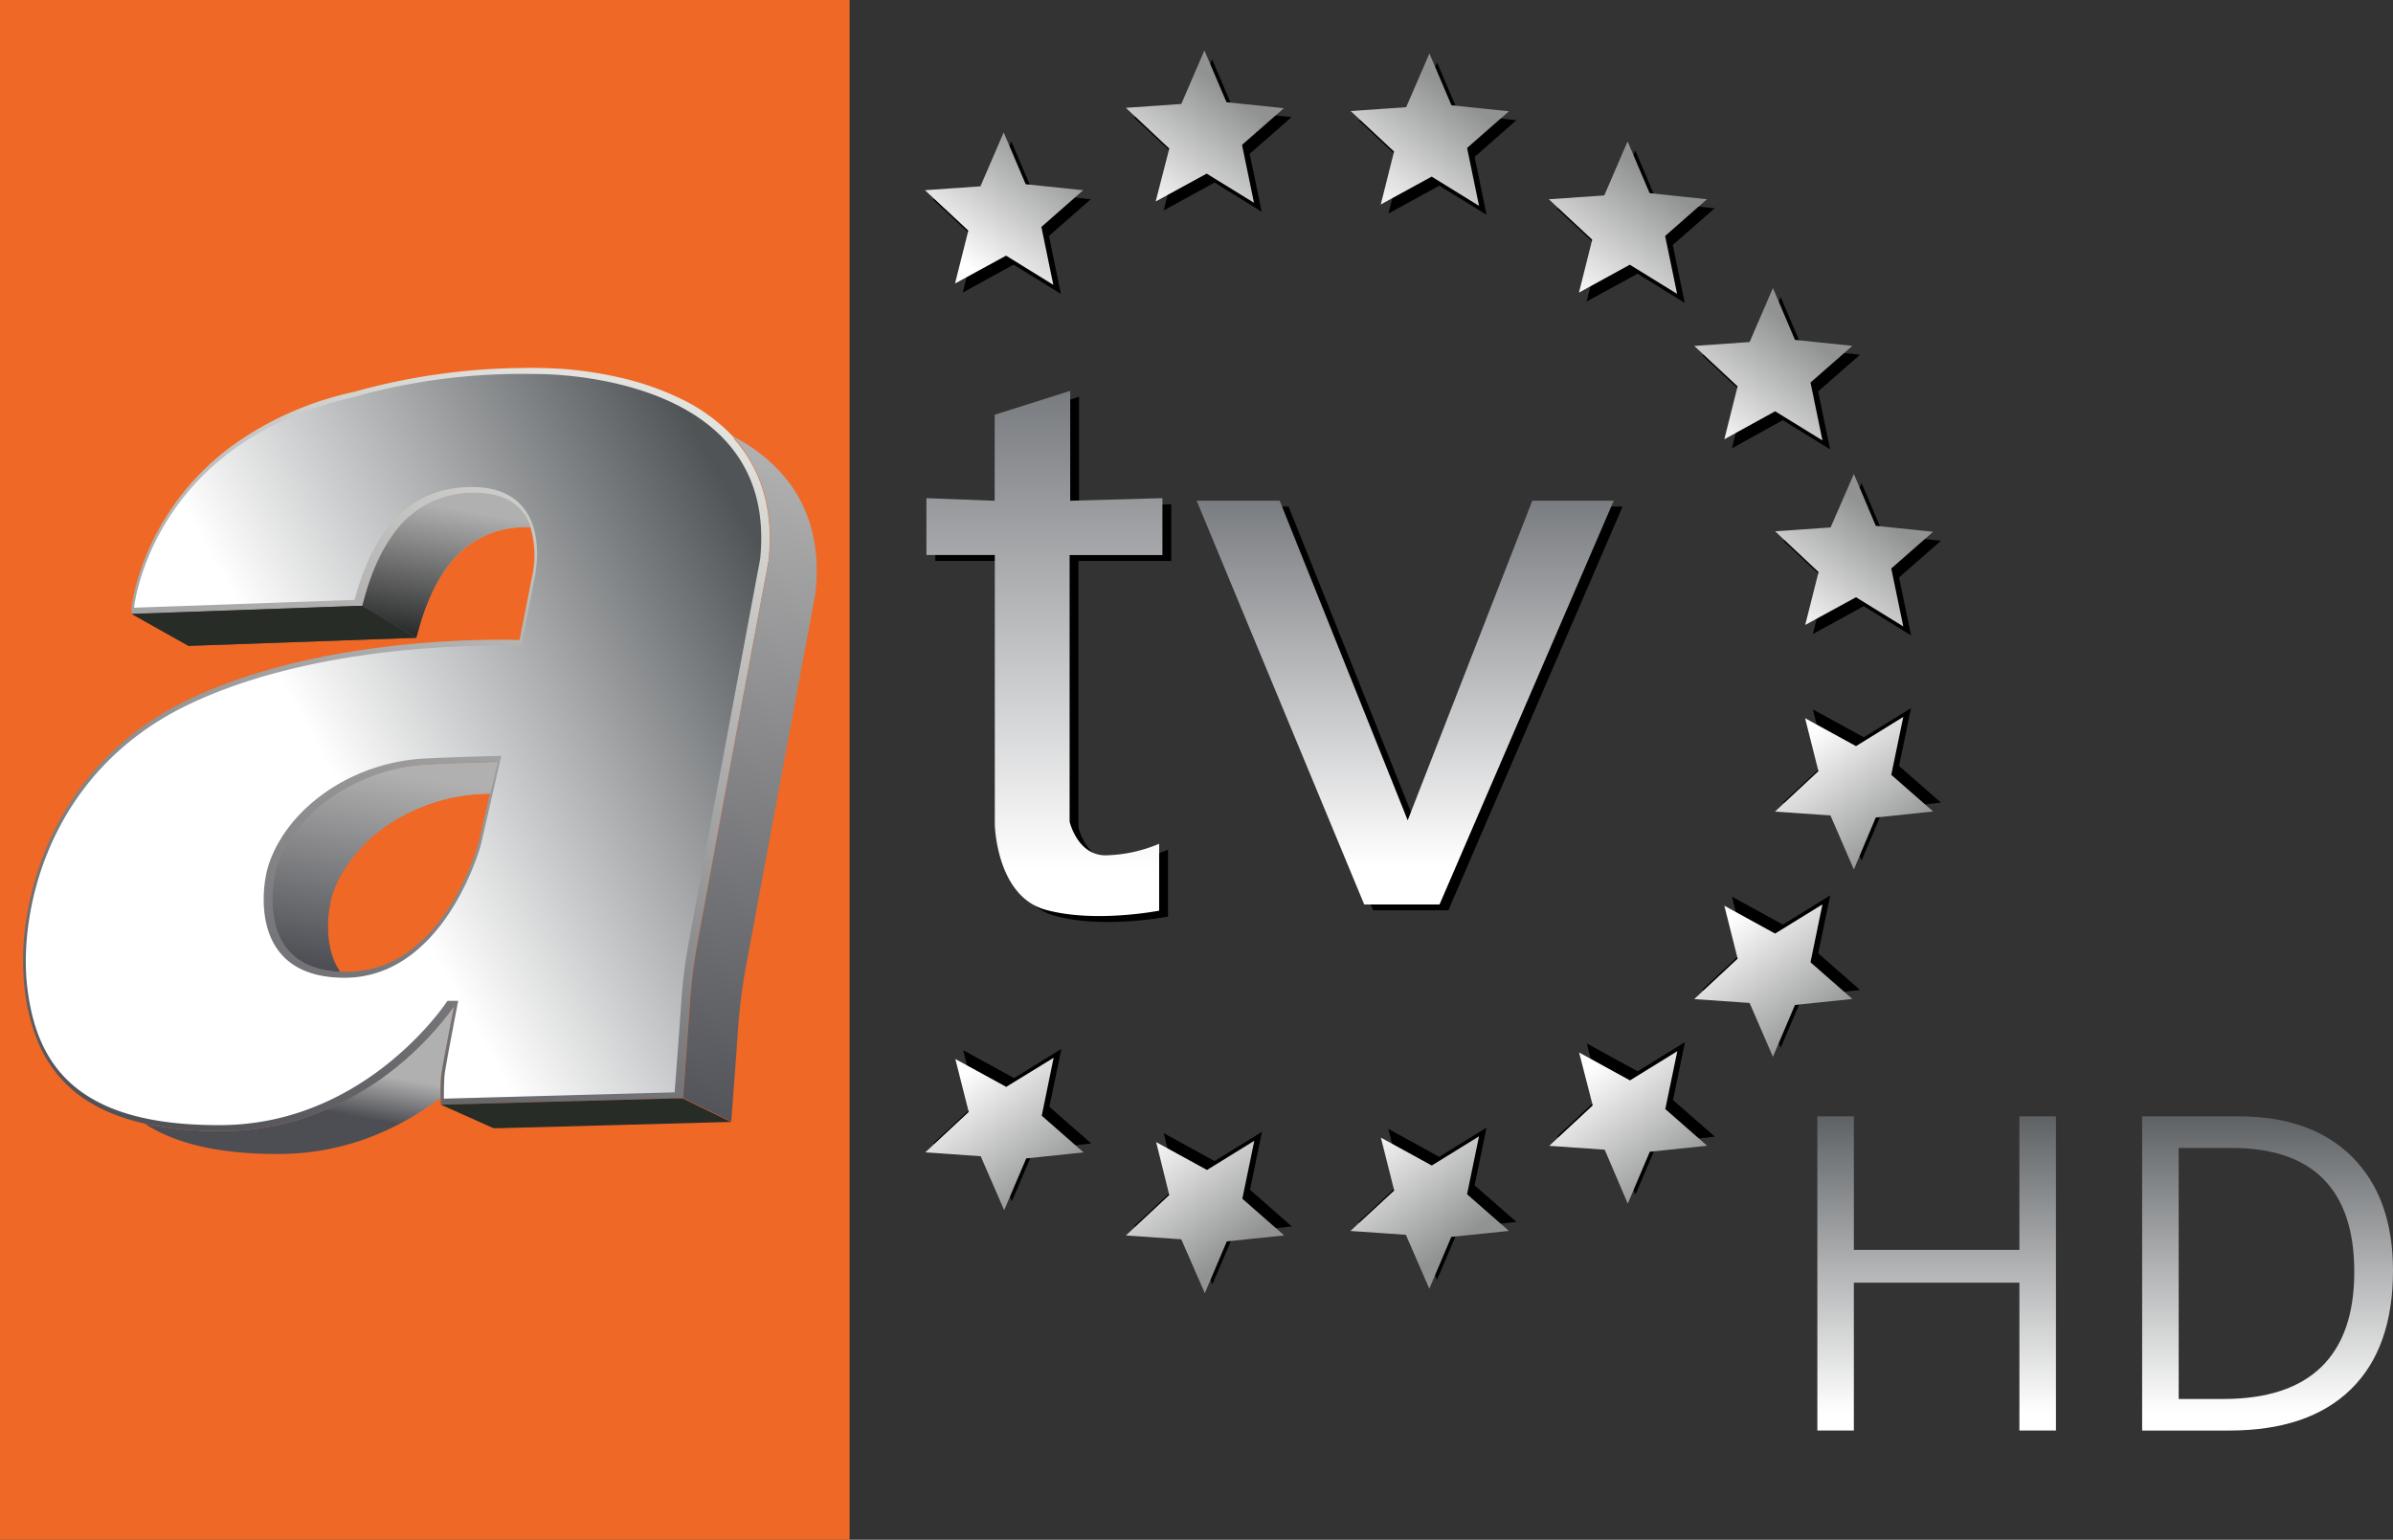 <svg version="1.1" viewBox="0 0 932.42 600" xmlns="http://www.w3.org/2000/svg" xmlns:xlink="http://www.w3.org/1999/xlink">
 <rect x="0" y="0" width="932.42" height="600" fill="#333333" stroke="none"/>
 <defs>
  <linearGradient id="a" x1="650.86" x2="650.86" y1="920.53" y2="912.43" gradientTransform="matrix(27.688 0 0 -15.124 -17203 14350)" gradientUnits="userSpaceOnUse">
   <stop stop-color="#54585b" offset="0"/>
   <stop stop-color="#fff" offset="1"/>
  </linearGradient>
  <linearGradient id="b" x1="617.05" x2="617.76" y1="927.21" y2="928.76" gradientTransform="matrix(10.87 0 0 -4.17 -6422.9 4086.7)" gradientUnits="userSpaceOnUse">
   <stop stop-color="#4d4e54" offset="0"/>
   <stop stop-color="#b0b0b0" offset="1"/>
  </linearGradient>
  <linearGradient id="c" x1="605.41" x2="606.23" y1="901.91" y2="904.14" gradientTransform="matrix(14.876 0 0 -7.077 -8886.3 6814.7)" xlink:href="#b"/>
  <linearGradient id="d" x1="588.14" x2="589.59" y1="916.59" y2="924.4" gradientTransform="matrix(10.782 0 0 -10.076 -6205.2 9615.6)" xlink:href="#b"/>
  <linearGradient id="e" x1="634.56" x2="637.62" y1="928.58" y2="937.25" gradientTransform="matrix(35.929 0 0 -36.706 -22688 34550)" gradientUnits="userSpaceOnUse">
   <stop stop-color="#4d4e54" offset="0"/>
   <stop stop-color="#e2e2de" offset="1"/>
  </linearGradient>
  <linearGradient id="f" x1="631.45" x2="639.67" y1="930.25" y2="934.95" gradientTransform="matrix(35.365 0 0 -36.141 -22317 34019)" gradientUnits="userSpaceOnUse">
   <stop stop-color="#fff" offset=".44"/>
   <stop stop-color="#505457" offset="1"/>
  </linearGradient>
  <linearGradient id="g" x1="568.58" x2="570.25" y1="922.69" y2="930.96" gradientTransform="matrix(8.082 0 0 -6.971 -4433.8 6687.5)" gradientUnits="userSpaceOnUse">
   <stop stop-color="#151617" offset="0"/>
   <stop stop-color="#b0b0b0" offset="1"/>
  </linearGradient>
  <linearGradient id="i" x1="588.43" x2="589.88" y1="916.62" y2="924.36" gradientTransform="matrix(10.835 0 0 -10.076 -6234.7 9615.6)" xlink:href="#b"/>
  <linearGradient id="j" x1="563.54" x2="563.82" y1="927.96" y2="936.37" gradientTransform="matrix(6.441 0 0 -32.982 -3337.1 31061)" xlink:href="#b"/>
  <linearGradient id="k" x1="591.36" x2="586.71" y1="947.11" y2="941.1" gradientTransform="matrix(4.31 0 0 -4.16 -2101.8 4062.8)" gradientUnits="userSpaceOnUse">
   <stop stop-color="#919292" offset="0"/>
   <stop stop-color="#fff" offset="1"/>
  </linearGradient>
  <linearGradient id="l" x1="600.39" x2="595.74" y1="950.93" y2="944.92" gradientTransform="matrix(7.606 0 0 -7.324 -4081.5 7005.2)" xlink:href="#k"/>
  <linearGradient id="m" x1="610.48" x2="605.82" y1="950.78" y2="944.78" gradientTransform="matrix(7.606 0 0 -7.324 -4069.5 7005.3)" xlink:href="#k"/>
  <linearGradient id="n" x1="619.38" x2="614.72" y1="946.69" y2="940.68" gradientTransform="matrix(7.606 0 0 -7.324 -4060 7007.9)" xlink:href="#k"/>
  <linearGradient id="o" x1="625.91" x2="621.26" y1="939.86" y2="933.85" gradientTransform="matrix(7.606 0 0 -7.324 -4054.1 7016.6)" xlink:href="#k"/>
  <linearGradient id="p" x1="629.54" x2="624.89" y1="931.19" y2="925.19" gradientTransform="matrix(7.606 0 0 -7.324 -4050.3 7025.6)" xlink:href="#k"/>
  <linearGradient id="q" x1="629.55" x2="624.89" y1="915.33" y2="921.33" gradientTransform="matrix(7.606 0 0 -7.324 -4050.3 7035.6)" xlink:href="#k"/>
  <linearGradient id="r" x1="625.91" x2="621.26" y1="906.59" y2="912.6" gradientTransform="matrix(7.606 0 0 -7.324 -4054.1 7044.6)" xlink:href="#k"/>
  <linearGradient id="s" x1="619.39" x2="614.73" y1="899.76" y2="905.76" gradientTransform="matrix(7.606 0 0 -7.324 -4060 7053.3)" xlink:href="#k"/>
  <linearGradient id="t" x1="610.49" x2="605.84" y1="895.79" y2="901.8" gradientTransform="matrix(7.606 0 0 -7.341 -4071.8 7057.4)" xlink:href="#k"/>
  <linearGradient id="u" x1="600.41" x2="595.75" y1="895.59" y2="901.6" gradientTransform="matrix(7.606 0 0 -7.341 -4081.5 7059.3)" xlink:href="#k"/>
  <linearGradient id="v" x1="591.38" x2="586.73" y1="899.44" y2="905.45" gradientTransform="matrix(7.606 0 0 -7.324 -4090 7052)" xlink:href="#k"/>
  <linearGradient id="w" x1="612.28" x2="612.28" y1="936.95" y2="928.85" gradientTransform="matrix(6.43 0 0 -14.32 -3492.4 13593)" gradientUnits="userSpaceOnUse">
   <stop stop-color="#75787c" offset="0"/>
   <stop stop-color="#fff" offset=".93"/>
  </linearGradient>
  <linearGradient id="x" x1="637.19" x2="637.19" y1="935.01" y2="926.91" gradientTransform="matrix(20.065 0 0 -19.429 -12239 18357)" xlink:href="#w"/>
  <linearGradient id="z" x1="617.05" x2="617.76" y1="927.21" y2="928.76" gradientTransform="matrix(19.182 0 0 -7.359 -11715 7051.3)" gradientUnits="userSpaceOnUse" xlink:href="#b"/>
  <linearGradient id="y" x1="591.36" x2="586.71" y1="947.11" y2="941.1" gradientTransform="matrix(7.606 0 0 -7.341 -4090 7009.1)" gradientUnits="userSpaceOnUse" xlink:href="#k"/>
  <linearGradient id="h" x1="612.28" x2="612.28" y1="936.95" y2="928.85" gradientTransform="matrix(11.347 0 0 -25.271 -6543.9 23826)" gradientUnits="userSpaceOnUse" xlink:href="#w"/>
 </defs>
 <path d="m801.09 557.45h-14.241v-57.618h-64.5v57.618h-14.224v-122.44h14.224v52.041h64.5v-52.041h14.241zm131.33-62.382q0 30.318-16.465 46.359-16.465 16.041-47.418 16.024h-33.865v-122.44h37.518q28.553 0 44.382 15.882 15.829 15.882 15.847 44.171zm-15.088 0.494q0-23.947-12-36.088-12-12.141-35.735-12.141h-20.682v97.818h17.347q25.429 0 38.259-12.512 12.829-12.512 12.812-37.076z" fill="url(#a)" stroke-width="1.765"/>
 <path d="m0 0h331.04v600h-331.04z" fill="#ef6826" stroke-width="1.765" Googl="true"/>
 <path d="m76.059 251.59 84.476-3h1.623l0.459-1.606c1.447-5.294 4.429-16.112 11.188-25.412a37.059 37.059 0 0 1 31.359-16.147h1.535a19.712 19.712 0 0 0-3.176-5.982c-3.847-4.871-10.094-7.359-18.582-7.359a37.676 37.676 0 0 0-31.924 16.429c-6.865 9.459-9.918 20.524-11.382 25.871l-0.459 1.623h-1.677l-63.424 2.224-22.553 0.794h-2.259l22.182 12.476z" fill="url(#z)" stroke-width="1.765"/>
 <path d="m172.06 418.48c0.318-2.665 3.529-19.412 4.835-26.135h-0.124a123.14 123.14 0 0 1-22.5 23.541 116.33 116.33 0 0 1-28.235 16.941 101.1 101.1 0 0 1-38.612 7.888h-1.429a137.65 137.65 0 0 1-29.647-2.859c12.194 7.941 29.188 11.824 51.6 11.824h1.412a100.01 100.01 0 0 0 37.924-7.765 114.04 114.04 0 0 0 24.371-14.118 87.018 87.018 0 0 1 0.282-9.353z" fill="url(#c)" stroke-width="1.765"/>
 <path d="m128.68 351.86a36 36 0 0 1 4.394-11.259 59.629 59.629 0 0 1 22.059-21.688 71.471 71.471 0 0 1 33.371-9.565l2.188-0.106 2.824-12.229c-5.859 0.159-18.918 0.529-25.553 0.9a72.512 72.512 0 0 0-33.953 9.741 60.406 60.406 0 0 0-22.465 22.059 37.553 37.553 0 0 0-4.465 11.435v0.212c0 0.159-3.9 17.135 4.606 28.059 4.359 5.629 11.382 8.718 20.806 9.247-7.447-10.747-3.865-26.471-3.829-26.647z" fill="url(#d)" stroke-width="1.765"/>
 <path d="m286.18 170.77c-0.247-0.282-0.529-0.565-0.759-0.865a68.824 68.824 0 0 0-20.329-14.612 110.06 110.06 0 0 0-23.435-8.135 146.17 146.17 0 0 0-31.359-3.759h-0.759c-1.765 0-3.529-0.106-5.188 0a249.72 249.72 0 0 0-66.582 9.353 126.48 126.48 0 0 0-47.047 20.753 101.01 101.01 0 0 0-26.065 27.918c-11.576 18.476-13.324 34.535-13.394 35.206v2.647l24.812-0.918 63.424-2.259h1.677l0.459-1.623c1.465-5.294 4.535-16.394 11.382-25.871a37.676 37.676 0 0 1 31.924-16.429c8.488 0 14.735 2.471 18.582 7.359a19.676 19.676 0 0 1 3.176 5.965 38.824 38.824 0 0 1 0.724 18.688l-4.994 25.182c-1.553 0-4.006-0.088-7.218-0.088-21.918 0-77.647 2.259-121.41 23.153a114.51 114.51 0 0 0-34.271 24.706 110.47 110.47 0 0 0-20.294 30.547 117.26 117.26 0 0 0-9.053 31.112 101.03 101.03 0 0 0-0.565 26.612 75.882 75.882 0 0 0 5.471 21.282 49.571 49.571 0 0 0 12.9 17.788c7.288 6.318 16.729 10.747 28.5 13.376a137.86 137.86 0 0 0 29.665 2.859h1.412a101.74 101.74 0 0 0 38.594-7.888 116.47 116.47 0 0 0 28.235-16.941 122.51 122.51 0 0 0 22.376-23.576h0.124c-1.323 6.723-4.553 23.435-4.871 26.135a83.1 83.1 0 0 0-0.282 9.371v2.665l92.206-2.506h2.047l0.176-2.082c0-0.212 1.623-21.035 2.559-34.588a216 216 0 0 1 2.912-23.559c0.088-0.512 10.024-54.247 27.829-149.4v-0.088c1.959-19.129-2.576-35.012-13.5-47.312zm-95.294 138.41-4.482 19.412a100.84 100.84 0 0 1-11.612 25.306 61.994 61.994 0 0 1-15.882 17.1 39.882 39.882 0 0 1-23.506 7.641h-0.318-2.506c-9.441-0.529-16.447-3.618-20.806-9.247-8.506-10.924-4.659-27.9-4.606-28.059v-0.194a37.571 37.571 0 0 1 4.482-11.435 60.565 60.565 0 0 1 22.465-22.076 72.988 72.988 0 0 1 33.829-9.777q12.794-0.6 25.553-0.9z" fill="url(#e)" stroke-width="1.765"/>
 <path d="m208.22 145.75a242.56 242.56 0 0 0-71.188 9.177c-78.282 18-84.812 81.882-84.812 81.882l85.959-3.035c3.388-12.353 12.741-43.994 45.512-43.994 32.771 0 24.706 34.835 24.706 34.835l-5.294 27.124s-74.471-3.529-129.55 22.765c-55.076 26.294-66.512 81.176-62.876 110.63 3.635 29.453 18.812 53.7 75.653 53.294 56.841-0.406 88.024-48.424 88.024-48.424h4.182s-4.959 25.518-5.294 28.765c-0.335 3.247-0.282 9.353-0.282 9.353l89.912-2.453s1.606-20.876 2.541-34.571a210.67 210.67 0 0 1 2.947-23.876s9.812-53.135 27.829-149.4c7.641-74.153-87.971-72.071-87.971-72.071zm-20.859 183.48s-14.012 52.059-53.506 51.776c-39.494-0.282-30.141-40.253-30.141-40.253s2.947-20.382 28.076-35.188a75.035 75.035 0 0 1 34.959-10.041c8.823-0.476 28.588-0.988 28.588-0.988z" fill="url(#f)" stroke-width="1.765"/>
 <path d="m76.059 251.59 84.459-3h1.641l-20.982-12.512h-1.677l-63.424 2.259-22.553 0.794-2.259 0.124 22.182 12.476z" fill="#272c27" stroke-width="1.765"/>
 <path d="m162.65 246.94c1.447-5.294 4.429-16.112 11.188-25.412a37.059 37.059 0 0 1 31.359-16.147h1.535a19.712 19.712 0 0 0-3.176-5.982c-3.847-4.871-10.094-7.359-18.582-7.359a37.676 37.676 0 0 0-31.924 16.429c-6.865 9.459-9.918 20.524-11.382 25.871l-0.459 1.623 20.982 12.529z" fill="url(#g)" stroke-width="1.765"/>
 <path d="m172.06 418.48c0.318-2.665 3.529-19.412 4.835-26.135h-0.124a123.14 123.14 0 0 1-22.5 23.541 116.33 116.33 0 0 1-28.235 16.941 101.1 101.1 0 0 1-38.612 7.888h-1.429a137.65 137.65 0 0 1-29.647-2.859c12.194 7.941 29.188 11.824 51.6 11.824h1.412a100.01 100.01 0 0 0 37.924-7.765 114.04 114.04 0 0 0 24.371-14.118 87.018 87.018 0 0 1 0.282-9.353z" fill="url(#c)" stroke-width="1.765"/>
 <path d="m128.68 351.86a36 36 0 0 1 4.394-11.259 59.629 59.629 0 0 1 22.059-21.688 71.471 71.471 0 0 1 33.371-9.565l2.576-0.106 2.824-12.229c-5.859 0.159-19.306 0.529-25.924 0.9a72.353 72.353 0 0 0-33.935 9.741 60.688 60.688 0 0 0-22.5 22.059 37.747 37.747 0 0 0-4.447 11.435v0.212c0 0.159-3.882 17.135 4.606 28.059 4.377 5.629 11.382 8.718 20.788 9.247-7.429-10.747-3.847-26.471-3.829-26.647z" fill="url(#i)" stroke-width="1.765"/>
 <path d="m304.55 184.45a65.788 65.788 0 0 0-19.2-14.524c0.247 0.282 0.512 0.565 0.759 0.865 10.924 12.265 15.459 28.235 13.465 47.294v0.176q-13.976 74.682-27.812 149.4a204.09 204.09 0 0 0-2.929 23.559q-1.218 17.312-2.559 34.588l-0.159 2.082 18.794 9.177 0.159-2.029c0-0.212 1.606-20.682 2.506-34.006a213.78 213.78 0 0 1 2.859-23.153c0.106-0.529 9.847-53.312 27.335-146.81v-0.088c1.994-18.759-2.471-34.412-13.2-46.465z" fill="url(#j)" stroke-width="1.765"/>
 <path d="m264 427.99-92.188 2.488 20.471 9.159h2.259l88.341-2.4h2.012l-18.794-9.159z" fill="#272c27" stroke-width="1.765"/>
 <path d="m394.06 55.094 8.594 20.171 22.359 2.382-16.288 14.294 4.641 22.588-18.424-11.4-19.818 10.871 5.171-20.594-16.888-15.759 21.582-1.5z" stroke-width="1.765"/>
 <path d="m391.08 51.6 8.576 20.188 22.412 2.329-16.288 14.312 4.641 22.571-18.406-11.382-19.888 10.853 5.171-20.612-16.888-15.741 21.618-1.518z" fill="url(#y)" stroke-width="1.765"/>
 <path d="m472.29 23.135 8.612 20.171 22.341 2.329-16.306 14.294 4.676 22.588-18.371-11.382-19.835 10.871 5.188-20.612-16.924-15.776 21.618-1.518z" stroke-width="1.765"/>
 <path d="m469.29 19.641 8.612 20.188 22.359 2.329-16.306 14.294 4.659 22.571-18.441-11.365-19.871 10.853 5.294-20.612-16.906-15.882 21.6-1.5z" fill="url(#l)" stroke-width="1.765"/>
 <path d="m559.94 24.335 8.594 20.153 22.341 2.347-16.288 14.294 4.641 22.571-18.406-11.347-19.818 10.853 5.171-20.612-16.888-15.776 21.582-1.5z" stroke-width="1.765"/>
 <path d="m556.96 20.841 8.594 20.188 22.394 2.329-16.306 14.294 4.659 22.571-18.459-11.4-19.835 10.853 5.171-20.612-16.888-15.794 21.618-1.5z" fill="url(#m)" stroke-width="1.765"/>
 <path d="m637.16 58.588 8.576 20.206 22.359 2.382-16.306 14.294 4.659 22.553-18.406-11.365-19.835 10.853 5.171-20.612-16.888-15.724 21.6-1.5z" stroke-width="1.765"/>
 <path d="m634.18 55.094 8.594 20.171 22.324 2.382-16.288 14.312 4.676 22.571-18.441-11.382-19.818 10.871 5.171-20.612-16.906-15.759 21.618-1.5z" fill="url(#n)" stroke-width="1.765"/>
 <path d="m693.83 115.75 8.576 20.135 22.324 2.347-16.306 14.294 4.676 22.588-18.441-11.4-19.818 10.994 5.188-20.594-16.906-15.794 21.618-1.5z" stroke-width="1.765"/>
 <path d="m690.81 112.25 8.594 20.188 22.359 2.329-16.306 14.294 4.659 22.571-18.441-11.365-19.8 10.906 5.171-20.612-16.906-15.759 21.582-1.518z" fill="url(#o)" stroke-width="1.765"/>
 <path d="m725.35 188.21 8.576 20.188 22.359 2.329-16.324 14.294 4.676 22.588-18.424-11.4-19.835 10.853 5.188-20.612-16.906-15.882 21.6-1.5z" stroke-width="1.765"/>
 <path d="m722.35 184.71 8.541 20.188 22.341 2.329-16.306 14.294 4.676 22.588-18.424-11.382-19.782 10.8 5.188-20.612-16.924-15.882 21.618-1.5z" fill="url(#p)" stroke-width="1.765"/>
 <path d="m725.35 335.29 8.576-20.188 22.359-2.329-16.324-14.294 4.676-22.553-18.424 11.365-19.835-10.853 5.188 20.612-16.906 15.759 21.6 1.5z" stroke-width="1.765"/>
 <path d="m722.35 338.82 8.541-20.259 22.341-2.347-16.306-14.276 4.676-22.571-18.424 11.382-19.835-10.871 5.188 20.612-16.924 15.776 21.618 1.5z" fill="url(#q)" stroke-width="1.765"/>
 <path d="m693.83 408.28 8.612-20.171 22.324-2.329-16.306-14.294 4.676-22.588-18.441 11.4-19.853-10.888 5.188 20.612-16.906 15.759 21.618 1.5z" stroke-width="1.765"/>
 <path d="m690.81 411.81 8.594-20.206 22.359-2.329-16.306-14.294 4.641-22.553-18.441 11.365-19.782-10.853 5.188 20.612-16.924 15.776 21.582 1.5z" fill="url(#r)" stroke-width="1.765"/>
 <path d="m637.24 465.49 8.612-20.171 22.324-2.382-16.306-14.276 4.676-22.588-18.441 11.4-19.818-10.871 5.171 20.612-16.888 15.776 21.6 1.5z" stroke-width="1.765"/>
 <path d="m634.25 469.01 8.594-20.206 22.324-2.329-16.288-14.294 4.676-22.553-18.441 11.382-19.818-10.871 5.294 20.612-16.941 15.759 21.618 1.5z" fill="url(#s)" stroke-width="1.765"/>
 <path d="m559.91 498.71 8.629-20.206 22.341-2.329-16.306-14.294 4.641-22.465-18.441 11.365-19.818-10.871 5.188 20.612-16.906 15.776 21.6 1.5z" stroke-width="1.765"/>
 <path d="m556.92 502.18 8.576-20.188 22.447-2.329-16.306-14.294 4.659-22.571-18.406 11.382-19.835-10.871 5.188 20.612-17.065 15.759 21.618 1.5z" fill="url(#t)" stroke-width="1.765"/>
 <path d="m472.41 500.44 8.612-20.171 22.341-2.329-16.306-14.312 4.659-22.571-18.476 11.382-19.818-10.871 5.206 20.612-16.906 15.776 21.582 1.5z" stroke-width="1.765"/>
 <path d="m469.45 503.93 8.576-20.188 22.359-2.329-16.306-14.294 4.659-22.588-18.441 11.382-19.8-10.853 5.1 20.612-16.906 15.759 21.582 1.5z" fill="url(#u)" stroke-width="1.765"/>
 <path d="m394.27 468.11 8.594-20.171 22.341-2.329-16.324-14.312 4.676-22.571-18.424 11.382-19.835-10.871 5.206 20.612-16.924 15.759 21.6 1.518z" stroke-width="1.765"/>
 <path d="m391.27 471.58 8.594-20.171 22.341-2.347-16.288-14.294 4.623-22.571-18.476 11.329-19.818-10.853 5.206 20.612-16.906 15.759 21.582 1.518z" fill="url(#v)" stroke-width="1.765"/>
 <path d="m364.43 218.58h26.647v105.05s0.582 27.794 19.659 33.159c19.076 5.365 44.365 0.371 44.365 0.371v-26.047a56.7 56.7 0 0 1-20.859 4.5c-10.994 0-14.029-13.147-14.029-13.147v-103.89h36.159v-22.076l-35.912 1.006v-42.918l-29.453 9.318v33.529l-26.576-0.988zm236.06-21.176-48.529 124.52-49.871-124.52h-32.382l65.294 157.31h29.347l67.888-157.31z" stroke-width="1.765"/>
 <path d="m360.97 216.28h26.647v105.04s0.582 27.812 19.676 33.159 44.365 0.388 44.365 0.388v-26.065a56.735 56.735 0 0 1-20.876 4.5c-10.994 0-14.012-13.147-14.012-13.147v-103.87h36.159v-22.165l-35.929 1.006v-42.829l-29.435 9.318v33.529l-26.594-1.024z" fill="url(#h)" stroke-width="1.765"/>
 <path d="m597.05 195.11-48.547 124.55-49.871-124.55h-32.365l65.294 157.34h29.347l67.888-157.34z" fill="url(#x)" stroke-width="1.765"/>
</svg>
